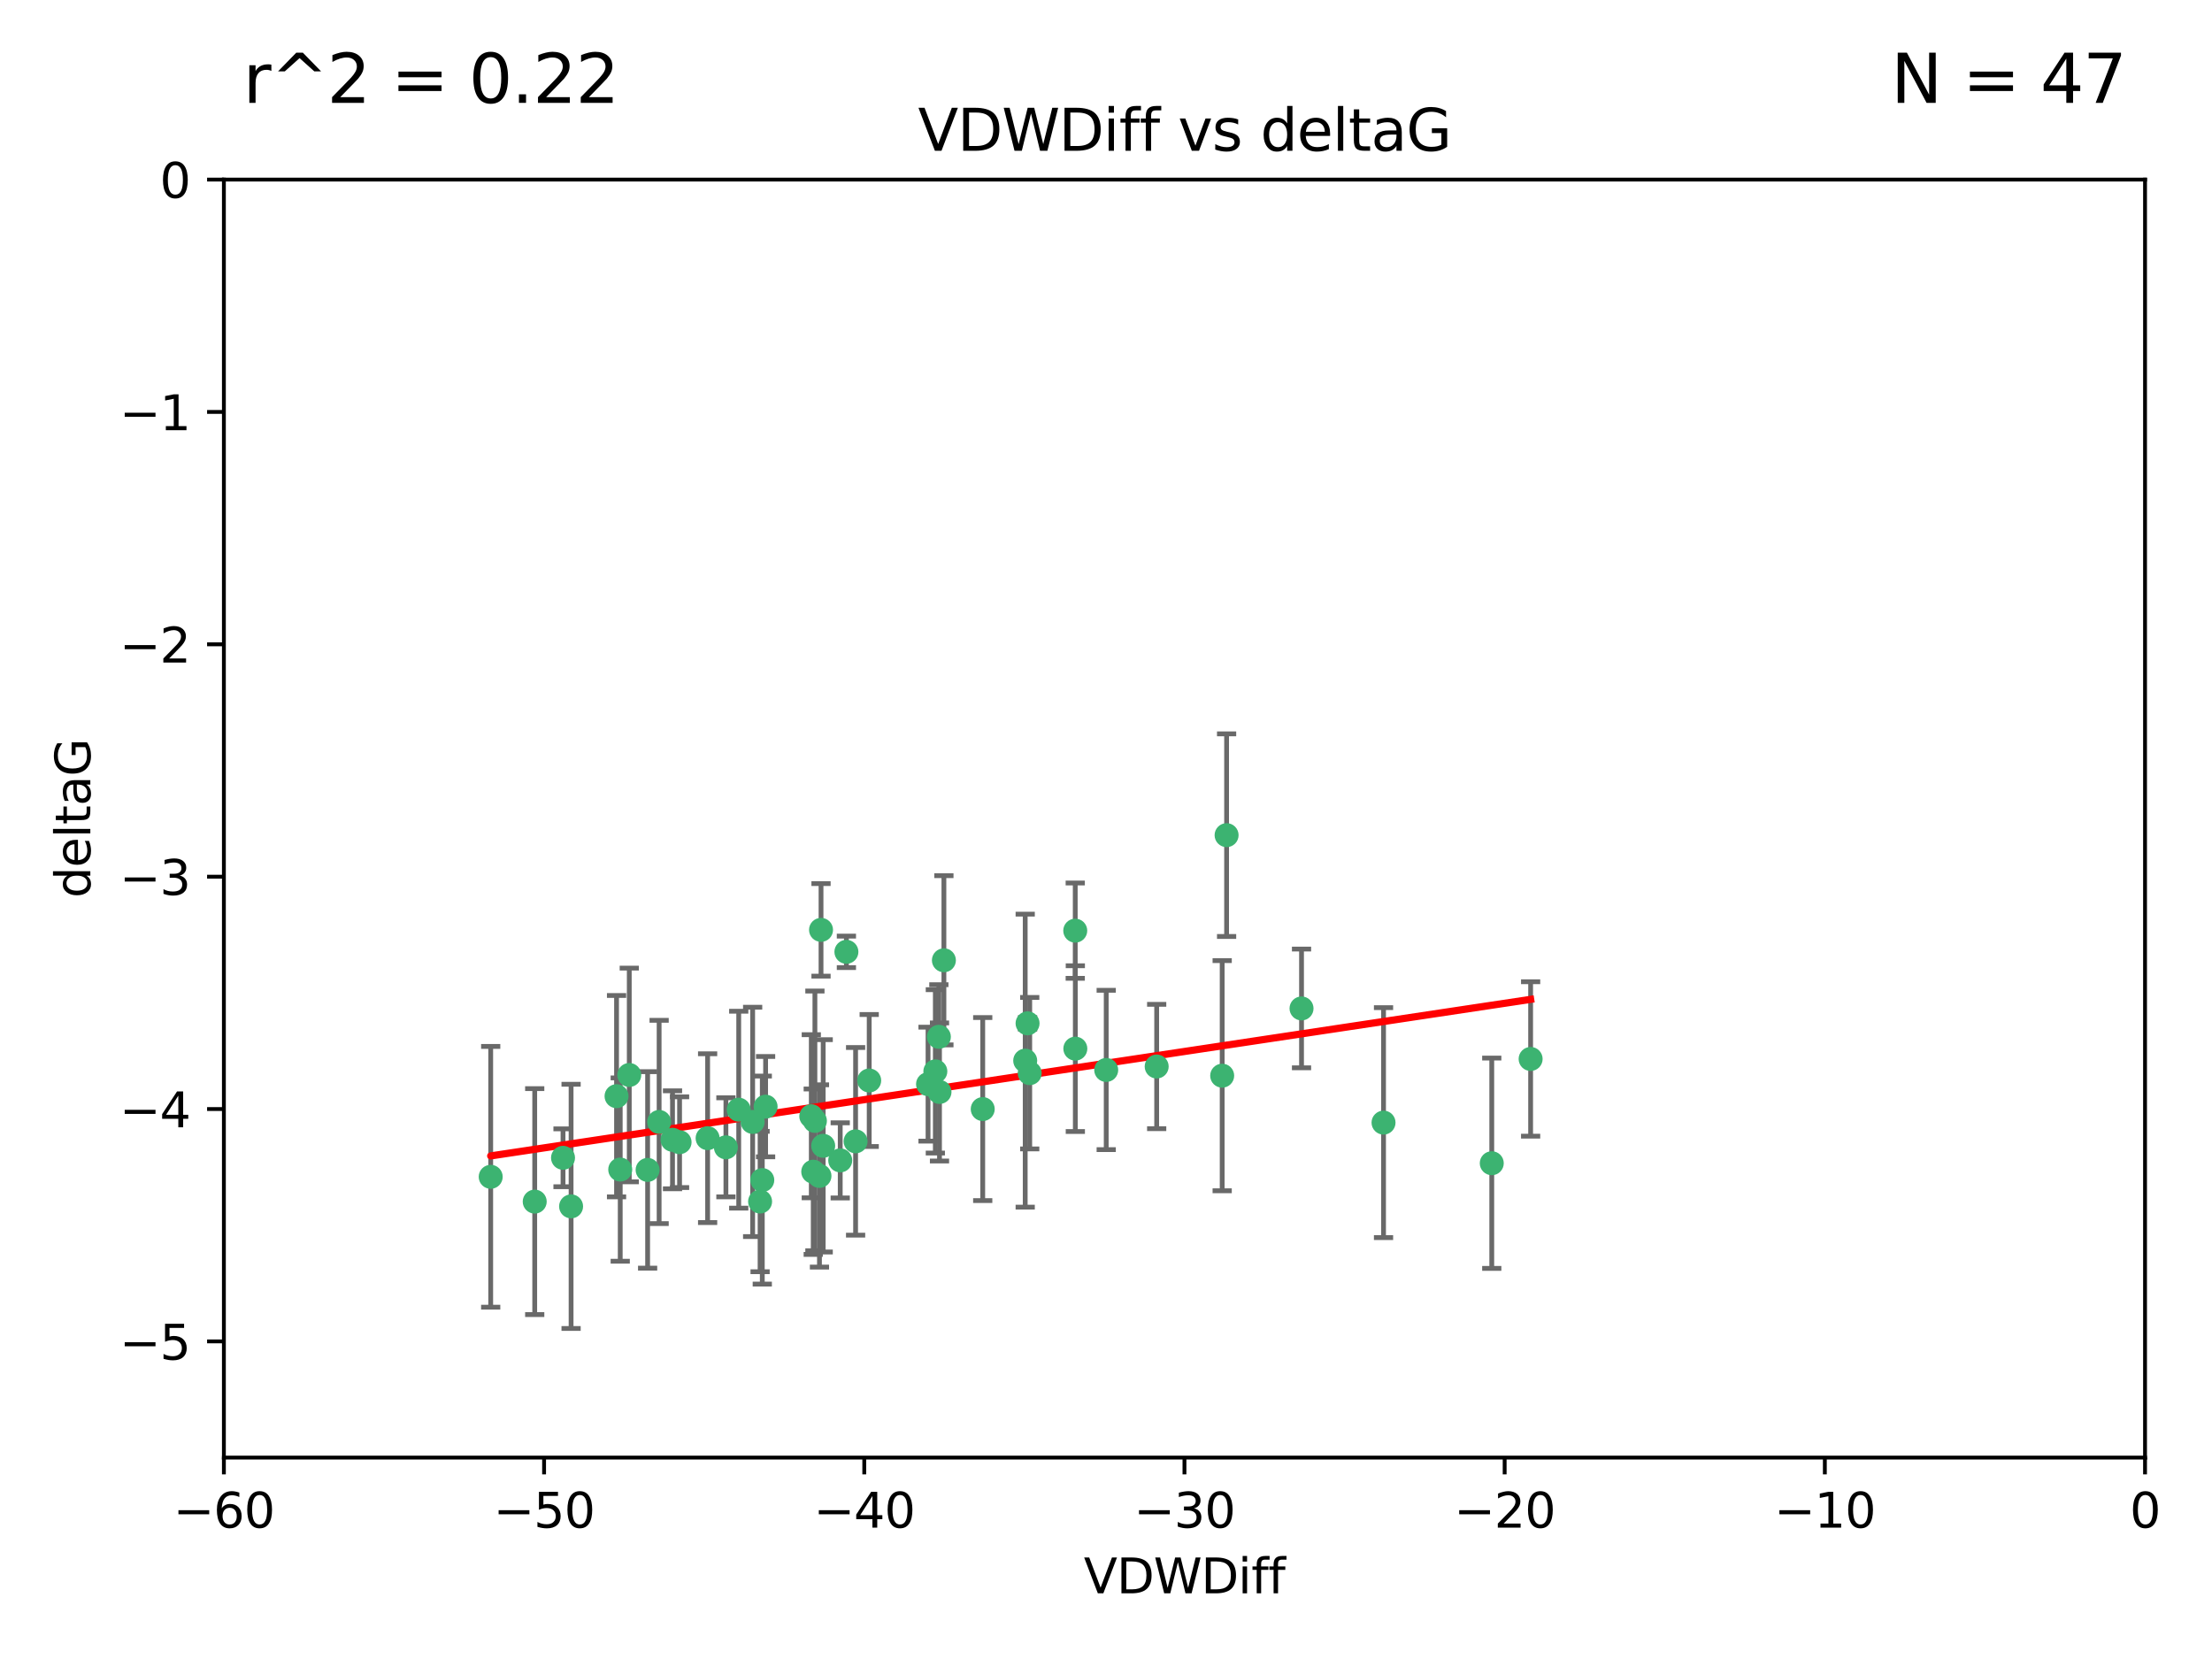 <?xml version="1.0" encoding="utf-8" standalone="no"?>
<!DOCTYPE svg PUBLIC "-//W3C//DTD SVG 1.1//EN"
  "http://www.w3.org/Graphics/SVG/1.1/DTD/svg11.dtd">
<svg xmlns:xlink="http://www.w3.org/1999/xlink" width="460.8pt" height="345.6pt" viewBox="0 0 460.8 345.6" xmlns="http://www.w3.org/2000/svg" version="1.1">
 <defs>
  <style type="text/css">*{stroke-linejoin: round; stroke-linecap: butt}</style>
 </defs>
 <g id="figure_1">
  <g id="patch_1">
   <path d="M 0 345.6 
L 460.8 345.6 
L 460.8 0 
L 0 0 
z
" style="fill: #ffffff"/>
  </g>
  <g id="axes_1">
   <g id="patch_2">
    <path d="M 46.64 303.64 
L 446.85 303.64 
L 446.85 37.411 
L 46.64 37.411 
z
" style="fill: #ffffff"/>
   </g>
   <g id="PathCollection_1">
    <defs>
     <path id="mb3891a70d2" d="M 0 1.118 
C 0.297 1.118 0.581 1 0.791 0.791 
C 1 0.581 1.118 0.297 1.118 0 
C 1.118 -0.297 1 -0.581 0.791 -0.791 
C 0.581 -1 0.297 -1.118 0 -1.118 
C -0.297 -1.118 -0.581 -1 -0.791 -0.791 
C -1 -0.581 -1.118 -0.297 -1.118 0 
C -1.118 0.297 -1 0.581 -0.791 0.791 
C -0.581 1 -0.297 1.118 0 1.118 
z
" style="stroke: #3cb371"/>
    </defs>
    <g clip-path="url(#pb196ceee21)">
     <use xlink:href="#mb3891a70d2" x="151.221" y="239.011" style="fill: #3cb371; stroke: #3cb371"/>
     <use xlink:href="#mb3891a70d2" x="111.391" y="250.316" style="fill: #3cb371; stroke: #3cb371"/>
     <use xlink:href="#mb3891a70d2" x="128.438" y="228.355" style="fill: #3cb371; stroke: #3cb371"/>
     <use xlink:href="#mb3891a70d2" x="153.89" y="231.167" style="fill: #3cb371; stroke: #3cb371"/>
     <use xlink:href="#mb3891a70d2" x="147.41" y="237.101" style="fill: #3cb371; stroke: #3cb371"/>
     <use xlink:href="#mb3891a70d2" x="102.222" y="245.151" style="fill: #3cb371; stroke: #3cb371"/>
     <use xlink:href="#mb3891a70d2" x="170.71" y="244.971" style="fill: #3cb371; stroke: #3cb371"/>
     <use xlink:href="#mb3891a70d2" x="129.205" y="243.641" style="fill: #3cb371; stroke: #3cb371"/>
     <use xlink:href="#mb3891a70d2" x="181.071" y="225.088" style="fill: #3cb371; stroke: #3cb371"/>
     <use xlink:href="#mb3891a70d2" x="169.007" y="232.534" style="fill: #3cb371; stroke: #3cb371"/>
     <use xlink:href="#mb3891a70d2" x="169.761" y="233.502" style="fill: #3cb371; stroke: #3cb371"/>
     <use xlink:href="#mb3891a70d2" x="140.098" y="237.443" style="fill: #3cb371; stroke: #3cb371"/>
     <use xlink:href="#mb3891a70d2" x="171.486" y="238.695" style="fill: #3cb371; stroke: #3cb371"/>
     <use xlink:href="#mb3891a70d2" x="118.968" y="251.31" style="fill: #3cb371; stroke: #3cb371"/>
     <use xlink:href="#mb3891a70d2" x="131.089" y="223.937" style="fill: #3cb371; stroke: #3cb371"/>
     <use xlink:href="#mb3891a70d2" x="134.911" y="243.713" style="fill: #3cb371; stroke: #3cb371"/>
     <use xlink:href="#mb3891a70d2" x="158.798" y="245.83" style="fill: #3cb371; stroke: #3cb371"/>
     <use xlink:href="#mb3891a70d2" x="156.79" y="233.712" style="fill: #3cb371; stroke: #3cb371"/>
     <use xlink:href="#mb3891a70d2" x="175.035" y="241.73" style="fill: #3cb371; stroke: #3cb371"/>
     <use xlink:href="#mb3891a70d2" x="141.568" y="237.937" style="fill: #3cb371; stroke: #3cb371"/>
     <use xlink:href="#mb3891a70d2" x="171.035" y="193.709" style="fill: #3cb371; stroke: #3cb371"/>
     <use xlink:href="#mb3891a70d2" x="169.413" y="244.088" style="fill: #3cb371; stroke: #3cb371"/>
     <use xlink:href="#mb3891a70d2" x="240.957" y="222.173" style="fill: #3cb371; stroke: #3cb371"/>
     <use xlink:href="#mb3891a70d2" x="117.288" y="241.193" style="fill: #3cb371; stroke: #3cb371"/>
     <use xlink:href="#mb3891a70d2" x="137.308" y="233.723" style="fill: #3cb371; stroke: #3cb371"/>
     <use xlink:href="#mb3891a70d2" x="158.341" y="250.302" style="fill: #3cb371; stroke: #3cb371"/>
     <use xlink:href="#mb3891a70d2" x="214.511" y="223.559" style="fill: #3cb371; stroke: #3cb371"/>
     <use xlink:href="#mb3891a70d2" x="223.993" y="193.873" style="fill: #3cb371; stroke: #3cb371"/>
     <use xlink:href="#mb3891a70d2" x="195.715" y="227.477" style="fill: #3cb371; stroke: #3cb371"/>
     <use xlink:href="#mb3891a70d2" x="178.237" y="237.76" style="fill: #3cb371; stroke: #3cb371"/>
     <use xlink:href="#mb3891a70d2" x="224.011" y="218.451" style="fill: #3cb371; stroke: #3cb371"/>
     <use xlink:href="#mb3891a70d2" x="193.329" y="225.849" style="fill: #3cb371; stroke: #3cb371"/>
     <use xlink:href="#mb3891a70d2" x="204.72" y="231.04" style="fill: #3cb371; stroke: #3cb371"/>
     <use xlink:href="#mb3891a70d2" x="271.132" y="210.077" style="fill: #3cb371; stroke: #3cb371"/>
     <use xlink:href="#mb3891a70d2" x="195.583" y="215.989" style="fill: #3cb371; stroke: #3cb371"/>
     <use xlink:href="#mb3891a70d2" x="196.632" y="200.046" style="fill: #3cb371; stroke: #3cb371"/>
     <use xlink:href="#mb3891a70d2" x="159.489" y="230.536" style="fill: #3cb371; stroke: #3cb371"/>
     <use xlink:href="#mb3891a70d2" x="230.445" y="222.895" style="fill: #3cb371; stroke: #3cb371"/>
     <use xlink:href="#mb3891a70d2" x="213.569" y="220.951" style="fill: #3cb371; stroke: #3cb371"/>
     <use xlink:href="#mb3891a70d2" x="176.321" y="198.286" style="fill: #3cb371; stroke: #3cb371"/>
     <use xlink:href="#mb3891a70d2" x="194.849" y="223.183" style="fill: #3cb371; stroke: #3cb371"/>
     <use xlink:href="#mb3891a70d2" x="214.061" y="213.179" style="fill: #3cb371; stroke: #3cb371"/>
     <use xlink:href="#mb3891a70d2" x="255.522" y="173.979" style="fill: #3cb371; stroke: #3cb371"/>
     <use xlink:href="#mb3891a70d2" x="254.602" y="224.085" style="fill: #3cb371; stroke: #3cb371"/>
     <use xlink:href="#mb3891a70d2" x="310.762" y="242.322" style="fill: #3cb371; stroke: #3cb371"/>
     <use xlink:href="#mb3891a70d2" x="288.215" y="233.861" style="fill: #3cb371; stroke: #3cb371"/>
     <use xlink:href="#mb3891a70d2" x="318.857" y="220.6" style="fill: #3cb371; stroke: #3cb371"/>
    </g>
   </g>
   <g id="matplotlib.axis_1">
    <g id="xtick_1">
     <g id="line2d_1">
      <defs>
       <path id="mc4cfc178aa" d="M 0 0 
L 0 3.5 
" style="stroke: #000000; stroke-width: 0.8"/>
      </defs>
      <g>
       <use xlink:href="#mc4cfc178aa" x="46.64" y="303.64" style="stroke: #000000; stroke-width: 0.8"/>
      </g>
     </g>
     <g id="text_1">
      <!-- −60 -->
      <g transform="translate(36.088 318.238)scale(0.1 -0.1)">
       <defs>
        <path id="DejaVuSans-2212" d="M 678 2272 
L 4684 2272 
L 4684 1741 
L 678 1741 
L 678 2272 
z
" transform="scale(0.016)"/>
        <path id="DejaVuSans-36" d="M 2113 2584 
Q 1688 2584 1439 2293 
Q 1191 2003 1191 1497 
Q 1191 994 1439 701 
Q 1688 409 2113 409 
Q 2538 409 2786 701 
Q 3034 994 3034 1497 
Q 3034 2003 2786 2293 
Q 2538 2584 2113 2584 
z
M 3366 4563 
L 3366 3988 
Q 3128 4100 2886 4159 
Q 2644 4219 2406 4219 
Q 1781 4219 1451 3797 
Q 1122 3375 1075 2522 
Q 1259 2794 1537 2939 
Q 1816 3084 2150 3084 
Q 2853 3084 3261 2657 
Q 3669 2231 3669 1497 
Q 3669 778 3244 343 
Q 2819 -91 2113 -91 
Q 1303 -91 875 529 
Q 447 1150 447 2328 
Q 447 3434 972 4092 
Q 1497 4750 2381 4750 
Q 2619 4750 2861 4703 
Q 3103 4656 3366 4563 
z
" transform="scale(0.016)"/>
        <path id="DejaVuSans-30" d="M 2034 4250 
Q 1547 4250 1301 3770 
Q 1056 3291 1056 2328 
Q 1056 1369 1301 889 
Q 1547 409 2034 409 
Q 2525 409 2770 889 
Q 3016 1369 3016 2328 
Q 3016 3291 2770 3770 
Q 2525 4250 2034 4250 
z
M 2034 4750 
Q 2819 4750 3233 4129 
Q 3647 3509 3647 2328 
Q 3647 1150 3233 529 
Q 2819 -91 2034 -91 
Q 1250 -91 836 529 
Q 422 1150 422 2328 
Q 422 3509 836 4129 
Q 1250 4750 2034 4750 
z
" transform="scale(0.016)"/>
       </defs>
       <use xlink:href="#DejaVuSans-2212"/>
       <use xlink:href="#DejaVuSans-36" x="83.789"/>
       <use xlink:href="#DejaVuSans-30" x="147.412"/>
      </g>
     </g>
    </g>
    <g id="xtick_2">
     <g id="line2d_2">
      <g>
       <use xlink:href="#mc4cfc178aa" x="113.342" y="303.64" style="stroke: #000000; stroke-width: 0.8"/>
      </g>
     </g>
     <g id="text_2">
      <!-- −50 -->
      <g transform="translate(102.789 318.238)scale(0.1 -0.1)">
       <defs>
        <path id="DejaVuSans-35" d="M 691 4666 
L 3169 4666 
L 3169 4134 
L 1269 4134 
L 1269 2991 
Q 1406 3038 1543 3061 
Q 1681 3084 1819 3084 
Q 2600 3084 3056 2656 
Q 3513 2228 3513 1497 
Q 3513 744 3044 326 
Q 2575 -91 1722 -91 
Q 1428 -91 1123 -41 
Q 819 9 494 109 
L 494 744 
Q 775 591 1075 516 
Q 1375 441 1709 441 
Q 2250 441 2565 725 
Q 2881 1009 2881 1497 
Q 2881 1984 2565 2268 
Q 2250 2553 1709 2553 
Q 1456 2553 1204 2497 
Q 953 2441 691 2322 
L 691 4666 
z
" transform="scale(0.016)"/>
       </defs>
       <use xlink:href="#DejaVuSans-2212"/>
       <use xlink:href="#DejaVuSans-35" x="83.789"/>
       <use xlink:href="#DejaVuSans-30" x="147.412"/>
      </g>
     </g>
    </g>
    <g id="xtick_3">
     <g id="line2d_3">
      <g>
       <use xlink:href="#mc4cfc178aa" x="180.043" y="303.64" style="stroke: #000000; stroke-width: 0.8"/>
      </g>
     </g>
     <g id="text_3">
      <!-- −40 -->
      <g transform="translate(169.491 318.238)scale(0.1 -0.1)">
       <defs>
        <path id="DejaVuSans-34" d="M 2419 4116 
L 825 1625 
L 2419 1625 
L 2419 4116 
z
M 2253 4666 
L 3047 4666 
L 3047 1625 
L 3713 1625 
L 3713 1100 
L 3047 1100 
L 3047 0 
L 2419 0 
L 2419 1100 
L 313 1100 
L 313 1709 
L 2253 4666 
z
" transform="scale(0.016)"/>
       </defs>
       <use xlink:href="#DejaVuSans-2212"/>
       <use xlink:href="#DejaVuSans-34" x="83.789"/>
       <use xlink:href="#DejaVuSans-30" x="147.412"/>
      </g>
     </g>
    </g>
    <g id="xtick_4">
     <g id="line2d_4">
      <g>
       <use xlink:href="#mc4cfc178aa" x="246.745" y="303.64" style="stroke: #000000; stroke-width: 0.8"/>
      </g>
     </g>
     <g id="text_4">
      <!-- −30 -->
      <g transform="translate(236.193 318.238)scale(0.1 -0.1)">
       <defs>
        <path id="DejaVuSans-33" d="M 2597 2516 
Q 3050 2419 3304 2112 
Q 3559 1806 3559 1356 
Q 3559 666 3084 287 
Q 2609 -91 1734 -91 
Q 1441 -91 1130 -33 
Q 819 25 488 141 
L 488 750 
Q 750 597 1062 519 
Q 1375 441 1716 441 
Q 2309 441 2620 675 
Q 2931 909 2931 1356 
Q 2931 1769 2642 2001 
Q 2353 2234 1838 2234 
L 1294 2234 
L 1294 2753 
L 1863 2753 
Q 2328 2753 2575 2939 
Q 2822 3125 2822 3475 
Q 2822 3834 2567 4026 
Q 2313 4219 1838 4219 
Q 1578 4219 1281 4162 
Q 984 4106 628 3988 
L 628 4550 
Q 988 4650 1302 4700 
Q 1616 4750 1894 4750 
Q 2613 4750 3031 4423 
Q 3450 4097 3450 3541 
Q 3450 3153 3228 2886 
Q 3006 2619 2597 2516 
z
" transform="scale(0.016)"/>
       </defs>
       <use xlink:href="#DejaVuSans-2212"/>
       <use xlink:href="#DejaVuSans-33" x="83.789"/>
       <use xlink:href="#DejaVuSans-30" x="147.412"/>
      </g>
     </g>
    </g>
    <g id="xtick_5">
     <g id="line2d_5">
      <g>
       <use xlink:href="#mc4cfc178aa" x="313.447" y="303.64" style="stroke: #000000; stroke-width: 0.8"/>
      </g>
     </g>
     <g id="text_5">
      <!-- −20 -->
      <g transform="translate(302.894 318.238)scale(0.1 -0.1)">
       <defs>
        <path id="DejaVuSans-32" d="M 1228 531 
L 3431 531 
L 3431 0 
L 469 0 
L 469 531 
Q 828 903 1448 1529 
Q 2069 2156 2228 2338 
Q 2531 2678 2651 2914 
Q 2772 3150 2772 3378 
Q 2772 3750 2511 3984 
Q 2250 4219 1831 4219 
Q 1534 4219 1204 4116 
Q 875 4013 500 3803 
L 500 4441 
Q 881 4594 1212 4672 
Q 1544 4750 1819 4750 
Q 2544 4750 2975 4387 
Q 3406 4025 3406 3419 
Q 3406 3131 3298 2873 
Q 3191 2616 2906 2266 
Q 2828 2175 2409 1742 
Q 1991 1309 1228 531 
z
" transform="scale(0.016)"/>
       </defs>
       <use xlink:href="#DejaVuSans-2212"/>
       <use xlink:href="#DejaVuSans-32" x="83.789"/>
       <use xlink:href="#DejaVuSans-30" x="147.412"/>
      </g>
     </g>
    </g>
    <g id="xtick_6">
     <g id="line2d_6">
      <g>
       <use xlink:href="#mc4cfc178aa" x="380.148" y="303.64" style="stroke: #000000; stroke-width: 0.8"/>
      </g>
     </g>
     <g id="text_6">
      <!-- −10 -->
      <g transform="translate(369.596 318.238)scale(0.1 -0.1)">
       <defs>
        <path id="DejaVuSans-31" d="M 794 531 
L 1825 531 
L 1825 4091 
L 703 3866 
L 703 4441 
L 1819 4666 
L 2450 4666 
L 2450 531 
L 3481 531 
L 3481 0 
L 794 0 
L 794 531 
z
" transform="scale(0.016)"/>
       </defs>
       <use xlink:href="#DejaVuSans-2212"/>
       <use xlink:href="#DejaVuSans-31" x="83.789"/>
       <use xlink:href="#DejaVuSans-30" x="147.412"/>
      </g>
     </g>
    </g>
    <g id="xtick_7">
     <g id="line2d_7">
      <g>
       <use xlink:href="#mc4cfc178aa" x="446.85" y="303.64" style="stroke: #000000; stroke-width: 0.8"/>
      </g>
     </g>
     <g id="text_7">
      <!-- 0 -->
      <g transform="translate(443.669 318.238)scale(0.1 -0.1)">
       <use xlink:href="#DejaVuSans-30"/>
      </g>
     </g>
    </g>
    <g id="text_8">
     <!-- VDWDiff -->
     <g transform="translate(225.772 331.917)scale(0.1 -0.1)">
      <defs>
       <path id="DejaVuSans-56" d="M 1831 0 
L 50 4666 
L 709 4666 
L 2188 738 
L 3669 4666 
L 4325 4666 
L 2547 0 
L 1831 0 
z
" transform="scale(0.016)"/>
       <path id="DejaVuSans-44" d="M 1259 4147 
L 1259 519 
L 2022 519 
Q 2988 519 3436 956 
Q 3884 1394 3884 2338 
Q 3884 3275 3436 3711 
Q 2988 4147 2022 4147 
L 1259 4147 
z
M 628 4666 
L 1925 4666 
Q 3281 4666 3915 4102 
Q 4550 3538 4550 2338 
Q 4550 1131 3912 565 
Q 3275 0 1925 0 
L 628 0 
L 628 4666 
z
" transform="scale(0.016)"/>
       <path id="DejaVuSans-57" d="M 213 4666 
L 850 4666 
L 1831 722 
L 2809 4666 
L 3519 4666 
L 4500 722 
L 5478 4666 
L 6119 4666 
L 4947 0 
L 4153 0 
L 3169 4050 
L 2175 0 
L 1381 0 
L 213 4666 
z
" transform="scale(0.016)"/>
       <path id="DejaVuSans-69" d="M 603 3500 
L 1178 3500 
L 1178 0 
L 603 0 
L 603 3500 
z
M 603 4863 
L 1178 4863 
L 1178 4134 
L 603 4134 
L 603 4863 
z
" transform="scale(0.016)"/>
       <path id="DejaVuSans-66" d="M 2375 4863 
L 2375 4384 
L 1825 4384 
Q 1516 4384 1395 4259 
Q 1275 4134 1275 3809 
L 1275 3500 
L 2222 3500 
L 2222 3053 
L 1275 3053 
L 1275 0 
L 697 0 
L 697 3053 
L 147 3053 
L 147 3500 
L 697 3500 
L 697 3744 
Q 697 4328 969 4595 
Q 1241 4863 1831 4863 
L 2375 4863 
z
" transform="scale(0.016)"/>
      </defs>
      <use xlink:href="#DejaVuSans-56"/>
      <use xlink:href="#DejaVuSans-44" x="68.408"/>
      <use xlink:href="#DejaVuSans-57" x="145.41"/>
      <use xlink:href="#DejaVuSans-44" x="244.287"/>
      <use xlink:href="#DejaVuSans-69" x="321.289"/>
      <use xlink:href="#DejaVuSans-66" x="349.072"/>
      <use xlink:href="#DejaVuSans-66" x="384.277"/>
     </g>
    </g>
   </g>
   <g id="matplotlib.axis_2">
    <g id="ytick_1">
     <g id="line2d_8">
      <defs>
       <path id="m8b48b8e435" d="M 0 0 
L -3.5 0 
" style="stroke: #000000; stroke-width: 0.8"/>
      </defs>
      <g>
       <use xlink:href="#m8b48b8e435" x="46.64" y="279.437" style="stroke: #000000; stroke-width: 0.8"/>
      </g>
     </g>
     <g id="text_9">
      <!-- −5 -->
      <g transform="translate(24.898 283.237)scale(0.1 -0.1)">
       <use xlink:href="#DejaVuSans-2212"/>
       <use xlink:href="#DejaVuSans-35" x="83.789"/>
      </g>
     </g>
    </g>
    <g id="ytick_2">
     <g id="line2d_9">
      <g>
       <use xlink:href="#m8b48b8e435" x="46.64" y="231.032" style="stroke: #000000; stroke-width: 0.8"/>
      </g>
     </g>
     <g id="text_10">
      <!-- −4 -->
      <g transform="translate(24.898 234.831)scale(0.1 -0.1)">
       <use xlink:href="#DejaVuSans-2212"/>
       <use xlink:href="#DejaVuSans-34" x="83.789"/>
      </g>
     </g>
    </g>
    <g id="ytick_3">
     <g id="line2d_10">
      <g>
       <use xlink:href="#m8b48b8e435" x="46.64" y="182.627" style="stroke: #000000; stroke-width: 0.8"/>
      </g>
     </g>
     <g id="text_11">
      <!-- −3 -->
      <g transform="translate(24.898 186.426)scale(0.1 -0.1)">
       <use xlink:href="#DejaVuSans-2212"/>
       <use xlink:href="#DejaVuSans-33" x="83.789"/>
      </g>
     </g>
    </g>
    <g id="ytick_4">
     <g id="line2d_11">
      <g>
       <use xlink:href="#m8b48b8e435" x="46.64" y="134.222" style="stroke: #000000; stroke-width: 0.8"/>
      </g>
     </g>
     <g id="text_12">
      <!-- −2 -->
      <g transform="translate(24.898 138.021)scale(0.1 -0.1)">
       <use xlink:href="#DejaVuSans-2212"/>
       <use xlink:href="#DejaVuSans-32" x="83.789"/>
      </g>
     </g>
    </g>
    <g id="ytick_5">
     <g id="line2d_12">
      <g>
       <use xlink:href="#m8b48b8e435" x="46.64" y="85.816" style="stroke: #000000; stroke-width: 0.8"/>
      </g>
     </g>
     <g id="text_13">
      <!-- −1 -->
      <g transform="translate(24.898 89.616)scale(0.1 -0.1)">
       <use xlink:href="#DejaVuSans-2212"/>
       <use xlink:href="#DejaVuSans-31" x="83.789"/>
      </g>
     </g>
    </g>
    <g id="ytick_6">
     <g id="line2d_13">
      <g>
       <use xlink:href="#m8b48b8e435" x="46.64" y="37.411" style="stroke: #000000; stroke-width: 0.8"/>
      </g>
     </g>
     <g id="text_14">
      <!-- 0 -->
      <g transform="translate(33.278 41.21)scale(0.1 -0.1)">
       <use xlink:href="#DejaVuSans-30"/>
      </g>
     </g>
    </g>
    <g id="text_15">
     <!-- deltaG -->
     <g transform="translate(18.818 187.064)rotate(-90)scale(0.1 -0.1)">
      <defs>
       <path id="DejaVuSans-64" d="M 2906 2969 
L 2906 4863 
L 3481 4863 
L 3481 0 
L 2906 0 
L 2906 525 
Q 2725 213 2448 61 
Q 2172 -91 1784 -91 
Q 1150 -91 751 415 
Q 353 922 353 1747 
Q 353 2572 751 3078 
Q 1150 3584 1784 3584 
Q 2172 3584 2448 3432 
Q 2725 3281 2906 2969 
z
M 947 1747 
Q 947 1113 1208 752 
Q 1469 391 1925 391 
Q 2381 391 2643 752 
Q 2906 1113 2906 1747 
Q 2906 2381 2643 2742 
Q 2381 3103 1925 3103 
Q 1469 3103 1208 2742 
Q 947 2381 947 1747 
z
" transform="scale(0.016)"/>
       <path id="DejaVuSans-65" d="M 3597 1894 
L 3597 1613 
L 953 1613 
Q 991 1019 1311 708 
Q 1631 397 2203 397 
Q 2534 397 2845 478 
Q 3156 559 3463 722 
L 3463 178 
Q 3153 47 2828 -22 
Q 2503 -91 2169 -91 
Q 1331 -91 842 396 
Q 353 884 353 1716 
Q 353 2575 817 3079 
Q 1281 3584 2069 3584 
Q 2775 3584 3186 3129 
Q 3597 2675 3597 1894 
z
M 3022 2063 
Q 3016 2534 2758 2815 
Q 2500 3097 2075 3097 
Q 1594 3097 1305 2825 
Q 1016 2553 972 2059 
L 3022 2063 
z
" transform="scale(0.016)"/>
       <path id="DejaVuSans-6c" d="M 603 4863 
L 1178 4863 
L 1178 0 
L 603 0 
L 603 4863 
z
" transform="scale(0.016)"/>
       <path id="DejaVuSans-74" d="M 1172 4494 
L 1172 3500 
L 2356 3500 
L 2356 3053 
L 1172 3053 
L 1172 1153 
Q 1172 725 1289 603 
Q 1406 481 1766 481 
L 2356 481 
L 2356 0 
L 1766 0 
Q 1100 0 847 248 
Q 594 497 594 1153 
L 594 3053 
L 172 3053 
L 172 3500 
L 594 3500 
L 594 4494 
L 1172 4494 
z
" transform="scale(0.016)"/>
       <path id="DejaVuSans-61" d="M 2194 1759 
Q 1497 1759 1228 1600 
Q 959 1441 959 1056 
Q 959 750 1161 570 
Q 1363 391 1709 391 
Q 2188 391 2477 730 
Q 2766 1069 2766 1631 
L 2766 1759 
L 2194 1759 
z
M 3341 1997 
L 3341 0 
L 2766 0 
L 2766 531 
Q 2569 213 2275 61 
Q 1981 -91 1556 -91 
Q 1019 -91 701 211 
Q 384 513 384 1019 
Q 384 1609 779 1909 
Q 1175 2209 1959 2209 
L 2766 2209 
L 2766 2266 
Q 2766 2663 2505 2880 
Q 2244 3097 1772 3097 
Q 1472 3097 1187 3025 
Q 903 2953 641 2809 
L 641 3341 
Q 956 3463 1253 3523 
Q 1550 3584 1831 3584 
Q 2591 3584 2966 3190 
Q 3341 2797 3341 1997 
z
" transform="scale(0.016)"/>
       <path id="DejaVuSans-47" d="M 3809 666 
L 3809 1919 
L 2778 1919 
L 2778 2438 
L 4434 2438 
L 4434 434 
Q 4069 175 3628 42 
Q 3188 -91 2688 -91 
Q 1594 -91 976 548 
Q 359 1188 359 2328 
Q 359 3472 976 4111 
Q 1594 4750 2688 4750 
Q 3144 4750 3555 4637 
Q 3966 4525 4313 4306 
L 4313 3634 
Q 3963 3931 3569 4081 
Q 3175 4231 2741 4231 
Q 1884 4231 1454 3753 
Q 1025 3275 1025 2328 
Q 1025 1384 1454 906 
Q 1884 428 2741 428 
Q 3075 428 3337 486 
Q 3600 544 3809 666 
z
" transform="scale(0.016)"/>
      </defs>
      <use xlink:href="#DejaVuSans-64"/>
      <use xlink:href="#DejaVuSans-65" x="63.477"/>
      <use xlink:href="#DejaVuSans-6c" x="125"/>
      <use xlink:href="#DejaVuSans-74" x="152.783"/>
      <use xlink:href="#DejaVuSans-61" x="191.992"/>
      <use xlink:href="#DejaVuSans-47" x="253.271"/>
     </g>
    </g>
   </g>
   <g id="LineCollection_1">
    <path d="M 151.221 249.332 
L 151.221 228.691 
" clip-path="url(#pb196ceee21)" style="fill: none; stroke: #696969"/>
    <path d="M 111.391 273.851 
L 111.391 226.78 
" clip-path="url(#pb196ceee21)" style="fill: none; stroke: #696969"/>
    <path d="M 128.438 249.329 
L 128.438 207.382 
" clip-path="url(#pb196ceee21)" style="fill: none; stroke: #696969"/>
    <path d="M 153.89 251.678 
L 153.89 210.656 
" clip-path="url(#pb196ceee21)" style="fill: none; stroke: #696969"/>
    <path d="M 147.41 254.682 
L 147.41 219.519 
" clip-path="url(#pb196ceee21)" style="fill: none; stroke: #696969"/>
    <path d="M 102.222 272.312 
L 102.222 217.99 
" clip-path="url(#pb196ceee21)" style="fill: none; stroke: #696969"/>
    <path d="M 170.71 263.96 
L 170.71 225.982 
" clip-path="url(#pb196ceee21)" style="fill: none; stroke: #696969"/>
    <path d="M 129.205 262.737 
L 129.205 224.544 
" clip-path="url(#pb196ceee21)" style="fill: none; stroke: #696969"/>
    <path d="M 181.071 238.836 
L 181.071 211.34 
" clip-path="url(#pb196ceee21)" style="fill: none; stroke: #696969"/>
    <path d="M 169.007 249.526 
L 169.007 215.542 
" clip-path="url(#pb196ceee21)" style="fill: none; stroke: #696969"/>
    <path d="M 169.761 260.554 
L 169.761 206.45 
" clip-path="url(#pb196ceee21)" style="fill: none; stroke: #696969"/>
    <path d="M 140.098 247.65 
L 140.098 227.236 
" clip-path="url(#pb196ceee21)" style="fill: none; stroke: #696969"/>
    <path d="M 171.486 260.812 
L 171.486 216.578 
" clip-path="url(#pb196ceee21)" style="fill: none; stroke: #696969"/>
    <path d="M 118.968 276.746 
L 118.968 225.873 
" clip-path="url(#pb196ceee21)" style="fill: none; stroke: #696969"/>
    <path d="M 131.089 246.2 
L 131.089 201.674 
" clip-path="url(#pb196ceee21)" style="fill: none; stroke: #696969"/>
    <path d="M 134.911 264.178 
L 134.911 223.248 
" clip-path="url(#pb196ceee21)" style="fill: none; stroke: #696969"/>
    <path d="M 158.798 267.497 
L 158.798 224.162 
" clip-path="url(#pb196ceee21)" style="fill: none; stroke: #696969"/>
    <path d="M 156.79 257.598 
L 156.79 209.826 
" clip-path="url(#pb196ceee21)" style="fill: none; stroke: #696969"/>
    <path d="M 175.035 249.557 
L 175.035 233.903 
" clip-path="url(#pb196ceee21)" style="fill: none; stroke: #696969"/>
    <path d="M 141.568 247.386 
L 141.568 228.488 
" clip-path="url(#pb196ceee21)" style="fill: none; stroke: #696969"/>
    <path d="M 171.035 203.348 
L 171.035 184.071 
" clip-path="url(#pb196ceee21)" style="fill: none; stroke: #696969"/>
    <path d="M 169.413 261.318 
L 169.413 226.858 
" clip-path="url(#pb196ceee21)" style="fill: none; stroke: #696969"/>
    <path d="M 240.957 235.121 
L 240.957 209.225 
" clip-path="url(#pb196ceee21)" style="fill: none; stroke: #696969"/>
    <path d="M 117.288 247.22 
L 117.288 235.166 
" clip-path="url(#pb196ceee21)" style="fill: none; stroke: #696969"/>
    <path d="M 137.308 254.896 
L 137.308 212.549 
" clip-path="url(#pb196ceee21)" style="fill: none; stroke: #696969"/>
    <path d="M 158.341 264.925 
L 158.341 235.679 
" clip-path="url(#pb196ceee21)" style="fill: none; stroke: #696969"/>
    <path d="M 214.511 239.336 
L 214.511 207.781 
" clip-path="url(#pb196ceee21)" style="fill: none; stroke: #696969"/>
    <path d="M 223.993 203.802 
L 223.993 183.944 
" clip-path="url(#pb196ceee21)" style="fill: none; stroke: #696969"/>
    <path d="M 195.715 241.86 
L 195.715 213.095 
" clip-path="url(#pb196ceee21)" style="fill: none; stroke: #696969"/>
    <path d="M 178.237 257.301 
L 178.237 218.218 
" clip-path="url(#pb196ceee21)" style="fill: none; stroke: #696969"/>
    <path d="M 224.011 235.713 
L 224.011 201.188 
" clip-path="url(#pb196ceee21)" style="fill: none; stroke: #696969"/>
    <path d="M 193.329 237.72 
L 193.329 213.978 
" clip-path="url(#pb196ceee21)" style="fill: none; stroke: #696969"/>
    <path d="M 204.72 250.104 
L 204.72 211.975 
" clip-path="url(#pb196ceee21)" style="fill: none; stroke: #696969"/>
    <path d="M 271.132 222.445 
L 271.132 197.71 
" clip-path="url(#pb196ceee21)" style="fill: none; stroke: #696969"/>
    <path d="M 195.583 226.845 
L 195.583 205.133 
" clip-path="url(#pb196ceee21)" style="fill: none; stroke: #696969"/>
    <path d="M 196.632 217.668 
L 196.632 182.424 
" clip-path="url(#pb196ceee21)" style="fill: none; stroke: #696969"/>
    <path d="M 159.489 240.987 
L 159.489 220.084 
" clip-path="url(#pb196ceee21)" style="fill: none; stroke: #696969"/>
    <path d="M 230.445 239.489 
L 230.445 206.3 
" clip-path="url(#pb196ceee21)" style="fill: none; stroke: #696969"/>
    <path d="M 213.569 251.471 
L 213.569 190.431 
" clip-path="url(#pb196ceee21)" style="fill: none; stroke: #696969"/>
    <path d="M 176.321 201.563 
L 176.321 195.009 
" clip-path="url(#pb196ceee21)" style="fill: none; stroke: #696969"/>
    <path d="M 194.849 240.197 
L 194.849 206.168 
" clip-path="url(#pb196ceee21)" style="fill: none; stroke: #696969"/>
    <path d="M 214.061 214.388 
L 214.061 211.971 
" clip-path="url(#pb196ceee21)" style="fill: none; stroke: #696969"/>
    <path d="M 255.522 195.085 
L 255.522 152.873 
" clip-path="url(#pb196ceee21)" style="fill: none; stroke: #696969"/>
    <path d="M 254.602 248.056 
L 254.602 200.114 
" clip-path="url(#pb196ceee21)" style="fill: none; stroke: #696969"/>
    <path d="M 310.762 264.227 
L 310.762 220.417 
" clip-path="url(#pb196ceee21)" style="fill: none; stroke: #696969"/>
    <path d="M 288.215 257.815 
L 288.215 209.906 
" clip-path="url(#pb196ceee21)" style="fill: none; stroke: #696969"/>
    <path d="M 318.857 236.686 
L 318.857 204.513 
" clip-path="url(#pb196ceee21)" style="fill: none; stroke: #696969"/>
   </g>
   <g id="line2d_14">
    <defs>
     <path id="md01415a8a3" d="M 2 0 
L -2 -0 
" style="stroke: #696969"/>
    </defs>
    <g clip-path="url(#pb196ceee21)">
     <use xlink:href="#md01415a8a3" x="151.221" y="249.332" style="fill: #696969; stroke: #696969"/>
     <use xlink:href="#md01415a8a3" x="111.391" y="273.851" style="fill: #696969; stroke: #696969"/>
     <use xlink:href="#md01415a8a3" x="128.438" y="249.329" style="fill: #696969; stroke: #696969"/>
     <use xlink:href="#md01415a8a3" x="153.89" y="251.678" style="fill: #696969; stroke: #696969"/>
     <use xlink:href="#md01415a8a3" x="147.41" y="254.682" style="fill: #696969; stroke: #696969"/>
     <use xlink:href="#md01415a8a3" x="102.222" y="272.312" style="fill: #696969; stroke: #696969"/>
     <use xlink:href="#md01415a8a3" x="170.71" y="263.96" style="fill: #696969; stroke: #696969"/>
     <use xlink:href="#md01415a8a3" x="129.205" y="262.737" style="fill: #696969; stroke: #696969"/>
     <use xlink:href="#md01415a8a3" x="181.071" y="238.836" style="fill: #696969; stroke: #696969"/>
     <use xlink:href="#md01415a8a3" x="169.007" y="249.526" style="fill: #696969; stroke: #696969"/>
     <use xlink:href="#md01415a8a3" x="169.761" y="260.554" style="fill: #696969; stroke: #696969"/>
     <use xlink:href="#md01415a8a3" x="140.098" y="247.65" style="fill: #696969; stroke: #696969"/>
     <use xlink:href="#md01415a8a3" x="171.486" y="260.812" style="fill: #696969; stroke: #696969"/>
     <use xlink:href="#md01415a8a3" x="118.968" y="276.746" style="fill: #696969; stroke: #696969"/>
     <use xlink:href="#md01415a8a3" x="131.089" y="246.2" style="fill: #696969; stroke: #696969"/>
     <use xlink:href="#md01415a8a3" x="134.911" y="264.178" style="fill: #696969; stroke: #696969"/>
     <use xlink:href="#md01415a8a3" x="158.798" y="267.497" style="fill: #696969; stroke: #696969"/>
     <use xlink:href="#md01415a8a3" x="156.79" y="257.598" style="fill: #696969; stroke: #696969"/>
     <use xlink:href="#md01415a8a3" x="175.035" y="249.557" style="fill: #696969; stroke: #696969"/>
     <use xlink:href="#md01415a8a3" x="141.568" y="247.386" style="fill: #696969; stroke: #696969"/>
     <use xlink:href="#md01415a8a3" x="171.035" y="203.348" style="fill: #696969; stroke: #696969"/>
     <use xlink:href="#md01415a8a3" x="169.413" y="261.318" style="fill: #696969; stroke: #696969"/>
     <use xlink:href="#md01415a8a3" x="240.957" y="235.121" style="fill: #696969; stroke: #696969"/>
     <use xlink:href="#md01415a8a3" x="117.288" y="247.22" style="fill: #696969; stroke: #696969"/>
     <use xlink:href="#md01415a8a3" x="137.308" y="254.896" style="fill: #696969; stroke: #696969"/>
     <use xlink:href="#md01415a8a3" x="158.341" y="264.925" style="fill: #696969; stroke: #696969"/>
     <use xlink:href="#md01415a8a3" x="214.511" y="239.336" style="fill: #696969; stroke: #696969"/>
     <use xlink:href="#md01415a8a3" x="223.993" y="203.802" style="fill: #696969; stroke: #696969"/>
     <use xlink:href="#md01415a8a3" x="195.715" y="241.86" style="fill: #696969; stroke: #696969"/>
     <use xlink:href="#md01415a8a3" x="178.237" y="257.301" style="fill: #696969; stroke: #696969"/>
     <use xlink:href="#md01415a8a3" x="224.011" y="235.713" style="fill: #696969; stroke: #696969"/>
     <use xlink:href="#md01415a8a3" x="193.329" y="237.72" style="fill: #696969; stroke: #696969"/>
     <use xlink:href="#md01415a8a3" x="204.72" y="250.104" style="fill: #696969; stroke: #696969"/>
     <use xlink:href="#md01415a8a3" x="271.132" y="222.445" style="fill: #696969; stroke: #696969"/>
     <use xlink:href="#md01415a8a3" x="195.583" y="226.845" style="fill: #696969; stroke: #696969"/>
     <use xlink:href="#md01415a8a3" x="196.632" y="217.668" style="fill: #696969; stroke: #696969"/>
     <use xlink:href="#md01415a8a3" x="159.489" y="240.987" style="fill: #696969; stroke: #696969"/>
     <use xlink:href="#md01415a8a3" x="230.445" y="239.489" style="fill: #696969; stroke: #696969"/>
     <use xlink:href="#md01415a8a3" x="213.569" y="251.471" style="fill: #696969; stroke: #696969"/>
     <use xlink:href="#md01415a8a3" x="176.321" y="201.563" style="fill: #696969; stroke: #696969"/>
     <use xlink:href="#md01415a8a3" x="194.849" y="240.197" style="fill: #696969; stroke: #696969"/>
     <use xlink:href="#md01415a8a3" x="214.061" y="214.388" style="fill: #696969; stroke: #696969"/>
     <use xlink:href="#md01415a8a3" x="255.522" y="195.085" style="fill: #696969; stroke: #696969"/>
     <use xlink:href="#md01415a8a3" x="254.602" y="248.056" style="fill: #696969; stroke: #696969"/>
     <use xlink:href="#md01415a8a3" x="310.762" y="264.227" style="fill: #696969; stroke: #696969"/>
     <use xlink:href="#md01415a8a3" x="288.215" y="257.815" style="fill: #696969; stroke: #696969"/>
     <use xlink:href="#md01415a8a3" x="318.857" y="236.686" style="fill: #696969; stroke: #696969"/>
    </g>
   </g>
   <g id="line2d_15">
    <g clip-path="url(#pb196ceee21)">
     <use xlink:href="#md01415a8a3" x="151.221" y="228.691" style="fill: #696969; stroke: #696969"/>
     <use xlink:href="#md01415a8a3" x="111.391" y="226.78" style="fill: #696969; stroke: #696969"/>
     <use xlink:href="#md01415a8a3" x="128.438" y="207.382" style="fill: #696969; stroke: #696969"/>
     <use xlink:href="#md01415a8a3" x="153.89" y="210.656" style="fill: #696969; stroke: #696969"/>
     <use xlink:href="#md01415a8a3" x="147.41" y="219.519" style="fill: #696969; stroke: #696969"/>
     <use xlink:href="#md01415a8a3" x="102.222" y="217.99" style="fill: #696969; stroke: #696969"/>
     <use xlink:href="#md01415a8a3" x="170.71" y="225.982" style="fill: #696969; stroke: #696969"/>
     <use xlink:href="#md01415a8a3" x="129.205" y="224.544" style="fill: #696969; stroke: #696969"/>
     <use xlink:href="#md01415a8a3" x="181.071" y="211.34" style="fill: #696969; stroke: #696969"/>
     <use xlink:href="#md01415a8a3" x="169.007" y="215.542" style="fill: #696969; stroke: #696969"/>
     <use xlink:href="#md01415a8a3" x="169.761" y="206.45" style="fill: #696969; stroke: #696969"/>
     <use xlink:href="#md01415a8a3" x="140.098" y="227.236" style="fill: #696969; stroke: #696969"/>
     <use xlink:href="#md01415a8a3" x="171.486" y="216.578" style="fill: #696969; stroke: #696969"/>
     <use xlink:href="#md01415a8a3" x="118.968" y="225.873" style="fill: #696969; stroke: #696969"/>
     <use xlink:href="#md01415a8a3" x="131.089" y="201.674" style="fill: #696969; stroke: #696969"/>
     <use xlink:href="#md01415a8a3" x="134.911" y="223.248" style="fill: #696969; stroke: #696969"/>
     <use xlink:href="#md01415a8a3" x="158.798" y="224.162" style="fill: #696969; stroke: #696969"/>
     <use xlink:href="#md01415a8a3" x="156.79" y="209.826" style="fill: #696969; stroke: #696969"/>
     <use xlink:href="#md01415a8a3" x="175.035" y="233.903" style="fill: #696969; stroke: #696969"/>
     <use xlink:href="#md01415a8a3" x="141.568" y="228.488" style="fill: #696969; stroke: #696969"/>
     <use xlink:href="#md01415a8a3" x="171.035" y="184.071" style="fill: #696969; stroke: #696969"/>
     <use xlink:href="#md01415a8a3" x="169.413" y="226.858" style="fill: #696969; stroke: #696969"/>
     <use xlink:href="#md01415a8a3" x="240.957" y="209.225" style="fill: #696969; stroke: #696969"/>
     <use xlink:href="#md01415a8a3" x="117.288" y="235.166" style="fill: #696969; stroke: #696969"/>
     <use xlink:href="#md01415a8a3" x="137.308" y="212.549" style="fill: #696969; stroke: #696969"/>
     <use xlink:href="#md01415a8a3" x="158.341" y="235.679" style="fill: #696969; stroke: #696969"/>
     <use xlink:href="#md01415a8a3" x="214.511" y="207.781" style="fill: #696969; stroke: #696969"/>
     <use xlink:href="#md01415a8a3" x="223.993" y="183.944" style="fill: #696969; stroke: #696969"/>
     <use xlink:href="#md01415a8a3" x="195.715" y="213.095" style="fill: #696969; stroke: #696969"/>
     <use xlink:href="#md01415a8a3" x="178.237" y="218.218" style="fill: #696969; stroke: #696969"/>
     <use xlink:href="#md01415a8a3" x="224.011" y="201.188" style="fill: #696969; stroke: #696969"/>
     <use xlink:href="#md01415a8a3" x="193.329" y="213.978" style="fill: #696969; stroke: #696969"/>
     <use xlink:href="#md01415a8a3" x="204.72" y="211.975" style="fill: #696969; stroke: #696969"/>
     <use xlink:href="#md01415a8a3" x="271.132" y="197.71" style="fill: #696969; stroke: #696969"/>
     <use xlink:href="#md01415a8a3" x="195.583" y="205.133" style="fill: #696969; stroke: #696969"/>
     <use xlink:href="#md01415a8a3" x="196.632" y="182.424" style="fill: #696969; stroke: #696969"/>
     <use xlink:href="#md01415a8a3" x="159.489" y="220.084" style="fill: #696969; stroke: #696969"/>
     <use xlink:href="#md01415a8a3" x="230.445" y="206.3" style="fill: #696969; stroke: #696969"/>
     <use xlink:href="#md01415a8a3" x="213.569" y="190.431" style="fill: #696969; stroke: #696969"/>
     <use xlink:href="#md01415a8a3" x="176.321" y="195.009" style="fill: #696969; stroke: #696969"/>
     <use xlink:href="#md01415a8a3" x="194.849" y="206.168" style="fill: #696969; stroke: #696969"/>
     <use xlink:href="#md01415a8a3" x="214.061" y="211.971" style="fill: #696969; stroke: #696969"/>
     <use xlink:href="#md01415a8a3" x="255.522" y="152.873" style="fill: #696969; stroke: #696969"/>
     <use xlink:href="#md01415a8a3" x="254.602" y="200.114" style="fill: #696969; stroke: #696969"/>
     <use xlink:href="#md01415a8a3" x="310.762" y="220.417" style="fill: #696969; stroke: #696969"/>
     <use xlink:href="#md01415a8a3" x="288.215" y="209.906" style="fill: #696969; stroke: #696969"/>
     <use xlink:href="#md01415a8a3" x="318.857" y="204.513" style="fill: #696969; stroke: #696969"/>
    </g>
   </g>
   <g id="line2d_16">
    <path d="M 151.221 233.422 
L 111.391 239.418 
L 128.438 236.852 
L 153.89 233.021 
L 147.41 233.996 
L 102.222 240.799 
L 170.71 230.488 
L 129.205 236.737 
L 181.071 228.929 
L 169.007 230.745 
L 169.761 230.631 
L 140.098 235.097 
L 171.486 230.372 
L 118.968 238.278 
L 131.089 236.453 
L 134.911 235.878 
L 158.798 232.282 
L 156.79 232.584 
L 175.035 229.837 
L 141.568 234.875 
L 171.035 230.44 
L 169.413 230.684 
L 240.957 219.914 
L 117.288 238.53 
L 137.308 235.517 
L 158.341 232.35 
L 214.511 223.895 
L 223.993 222.467 
L 195.715 226.724 
L 178.237 229.355 
L 224.011 222.465 
L 193.329 227.083 
L 204.72 225.369 
L 271.132 215.371 
L 195.583 226.744 
L 196.632 226.586 
L 159.489 232.178 
L 230.445 221.496 
L 213.569 224.036 
L 176.321 229.644 
L 194.849 226.855 
L 214.061 223.962 
L 255.522 217.721 
L 254.602 217.859 
L 310.762 209.405 
L 288.215 212.799 
L 318.857 208.187 
" clip-path="url(#pb196ceee21)" style="fill: none; stroke: #ff0000; stroke-width: 1.5; stroke-linecap: square"/>
   </g>
   <g id="line2d_17">
    <defs>
     <path id="mcbdbcafef9" d="M 0 2 
C 0.53 2 1.039 1.789 1.414 1.414 
C 1.789 1.039 2 0.53 2 0 
C 2 -0.53 1.789 -1.039 1.414 -1.414 
C 1.039 -1.789 0.53 -2 0 -2 
C -0.53 -2 -1.039 -1.789 -1.414 -1.414 
C -1.789 -1.039 -2 -0.53 -2 0 
C -2 0.53 -1.789 1.039 -1.414 1.414 
C -1.039 1.789 -0.53 2 0 2 
z
" style="stroke: #3cb371"/>
    </defs>
    <g clip-path="url(#pb196ceee21)">
     <use xlink:href="#mcbdbcafef9" x="151.221" y="239.011" style="fill: #3cb371; stroke: #3cb371"/>
     <use xlink:href="#mcbdbcafef9" x="111.391" y="250.316" style="fill: #3cb371; stroke: #3cb371"/>
     <use xlink:href="#mcbdbcafef9" x="128.438" y="228.355" style="fill: #3cb371; stroke: #3cb371"/>
     <use xlink:href="#mcbdbcafef9" x="153.89" y="231.167" style="fill: #3cb371; stroke: #3cb371"/>
     <use xlink:href="#mcbdbcafef9" x="147.41" y="237.101" style="fill: #3cb371; stroke: #3cb371"/>
     <use xlink:href="#mcbdbcafef9" x="102.222" y="245.151" style="fill: #3cb371; stroke: #3cb371"/>
     <use xlink:href="#mcbdbcafef9" x="170.71" y="244.971" style="fill: #3cb371; stroke: #3cb371"/>
     <use xlink:href="#mcbdbcafef9" x="129.205" y="243.641" style="fill: #3cb371; stroke: #3cb371"/>
     <use xlink:href="#mcbdbcafef9" x="181.071" y="225.088" style="fill: #3cb371; stroke: #3cb371"/>
     <use xlink:href="#mcbdbcafef9" x="169.007" y="232.534" style="fill: #3cb371; stroke: #3cb371"/>
     <use xlink:href="#mcbdbcafef9" x="169.761" y="233.502" style="fill: #3cb371; stroke: #3cb371"/>
     <use xlink:href="#mcbdbcafef9" x="140.098" y="237.443" style="fill: #3cb371; stroke: #3cb371"/>
     <use xlink:href="#mcbdbcafef9" x="171.486" y="238.695" style="fill: #3cb371; stroke: #3cb371"/>
     <use xlink:href="#mcbdbcafef9" x="118.968" y="251.31" style="fill: #3cb371; stroke: #3cb371"/>
     <use xlink:href="#mcbdbcafef9" x="131.089" y="223.937" style="fill: #3cb371; stroke: #3cb371"/>
     <use xlink:href="#mcbdbcafef9" x="134.911" y="243.713" style="fill: #3cb371; stroke: #3cb371"/>
     <use xlink:href="#mcbdbcafef9" x="158.798" y="245.83" style="fill: #3cb371; stroke: #3cb371"/>
     <use xlink:href="#mcbdbcafef9" x="156.79" y="233.712" style="fill: #3cb371; stroke: #3cb371"/>
     <use xlink:href="#mcbdbcafef9" x="175.035" y="241.73" style="fill: #3cb371; stroke: #3cb371"/>
     <use xlink:href="#mcbdbcafef9" x="141.568" y="237.937" style="fill: #3cb371; stroke: #3cb371"/>
     <use xlink:href="#mcbdbcafef9" x="171.035" y="193.709" style="fill: #3cb371; stroke: #3cb371"/>
     <use xlink:href="#mcbdbcafef9" x="169.413" y="244.088" style="fill: #3cb371; stroke: #3cb371"/>
     <use xlink:href="#mcbdbcafef9" x="240.957" y="222.173" style="fill: #3cb371; stroke: #3cb371"/>
     <use xlink:href="#mcbdbcafef9" x="117.288" y="241.193" style="fill: #3cb371; stroke: #3cb371"/>
     <use xlink:href="#mcbdbcafef9" x="137.308" y="233.723" style="fill: #3cb371; stroke: #3cb371"/>
     <use xlink:href="#mcbdbcafef9" x="158.341" y="250.302" style="fill: #3cb371; stroke: #3cb371"/>
     <use xlink:href="#mcbdbcafef9" x="214.511" y="223.559" style="fill: #3cb371; stroke: #3cb371"/>
     <use xlink:href="#mcbdbcafef9" x="223.993" y="193.873" style="fill: #3cb371; stroke: #3cb371"/>
     <use xlink:href="#mcbdbcafef9" x="195.715" y="227.477" style="fill: #3cb371; stroke: #3cb371"/>
     <use xlink:href="#mcbdbcafef9" x="178.237" y="237.76" style="fill: #3cb371; stroke: #3cb371"/>
     <use xlink:href="#mcbdbcafef9" x="224.011" y="218.451" style="fill: #3cb371; stroke: #3cb371"/>
     <use xlink:href="#mcbdbcafef9" x="193.329" y="225.849" style="fill: #3cb371; stroke: #3cb371"/>
     <use xlink:href="#mcbdbcafef9" x="204.72" y="231.04" style="fill: #3cb371; stroke: #3cb371"/>
     <use xlink:href="#mcbdbcafef9" x="271.132" y="210.077" style="fill: #3cb371; stroke: #3cb371"/>
     <use xlink:href="#mcbdbcafef9" x="195.583" y="215.989" style="fill: #3cb371; stroke: #3cb371"/>
     <use xlink:href="#mcbdbcafef9" x="196.632" y="200.046" style="fill: #3cb371; stroke: #3cb371"/>
     <use xlink:href="#mcbdbcafef9" x="159.489" y="230.536" style="fill: #3cb371; stroke: #3cb371"/>
     <use xlink:href="#mcbdbcafef9" x="230.445" y="222.895" style="fill: #3cb371; stroke: #3cb371"/>
     <use xlink:href="#mcbdbcafef9" x="213.569" y="220.951" style="fill: #3cb371; stroke: #3cb371"/>
     <use xlink:href="#mcbdbcafef9" x="176.321" y="198.286" style="fill: #3cb371; stroke: #3cb371"/>
     <use xlink:href="#mcbdbcafef9" x="194.849" y="223.183" style="fill: #3cb371; stroke: #3cb371"/>
     <use xlink:href="#mcbdbcafef9" x="214.061" y="213.179" style="fill: #3cb371; stroke: #3cb371"/>
     <use xlink:href="#mcbdbcafef9" x="255.522" y="173.979" style="fill: #3cb371; stroke: #3cb371"/>
     <use xlink:href="#mcbdbcafef9" x="254.602" y="224.085" style="fill: #3cb371; stroke: #3cb371"/>
     <use xlink:href="#mcbdbcafef9" x="310.762" y="242.322" style="fill: #3cb371; stroke: #3cb371"/>
     <use xlink:href="#mcbdbcafef9" x="288.215" y="233.861" style="fill: #3cb371; stroke: #3cb371"/>
     <use xlink:href="#mcbdbcafef9" x="318.857" y="220.6" style="fill: #3cb371; stroke: #3cb371"/>
    </g>
   </g>
   <g id="patch_3">
    <path d="M 46.64 303.64 
L 46.64 37.411 
" style="fill: none; stroke: #000000; stroke-width: 0.8; stroke-linejoin: miter; stroke-linecap: square"/>
   </g>
   <g id="patch_4">
    <path d="M 446.85 303.64 
L 446.85 37.411 
" style="fill: none; stroke: #000000; stroke-width: 0.8; stroke-linejoin: miter; stroke-linecap: square"/>
   </g>
   <g id="patch_5">
    <path d="M 46.64 303.64 
L 446.85 303.64 
" style="fill: none; stroke: #000000; stroke-width: 0.8; stroke-linejoin: miter; stroke-linecap: square"/>
   </g>
   <g id="patch_6">
    <path d="M 46.64 37.411 
L 446.85 37.411 
" style="fill: none; stroke: #000000; stroke-width: 0.8; stroke-linejoin: miter; stroke-linecap: square"/>
   </g>
   <g id="text_16">
    <!-- N = 47 -->
    <g transform="translate(393.929 21.426)scale(0.14 -0.14)">
     <defs>
      <path id="DejaVuSans-4e" d="M 628 4666 
L 1478 4666 
L 3547 763 
L 3547 4666 
L 4159 4666 
L 4159 0 
L 3309 0 
L 1241 3903 
L 1241 0 
L 628 0 
L 628 4666 
z
" transform="scale(0.016)"/>
      <path id="DejaVuSans-20" transform="scale(0.016)"/>
      <path id="DejaVuSans-3d" d="M 678 2906 
L 4684 2906 
L 4684 2381 
L 678 2381 
L 678 2906 
z
M 678 1631 
L 4684 1631 
L 4684 1100 
L 678 1100 
L 678 1631 
z
" transform="scale(0.016)"/>
      <path id="DejaVuSans-37" d="M 525 4666 
L 3525 4666 
L 3525 4397 
L 1831 0 
L 1172 0 
L 2766 4134 
L 525 4134 
L 525 4666 
z
" transform="scale(0.016)"/>
     </defs>
     <use xlink:href="#DejaVuSans-4e"/>
     <use xlink:href="#DejaVuSans-20" x="74.805"/>
     <use xlink:href="#DejaVuSans-3d" x="106.592"/>
     <use xlink:href="#DejaVuSans-20" x="190.381"/>
     <use xlink:href="#DejaVuSans-34" x="222.168"/>
     <use xlink:href="#DejaVuSans-37" x="285.791"/>
    </g>
   </g>
   <g id="text_17">
    <!-- r^2 = 0.22 -->
    <g transform="translate(50.642 21.426)scale(0.14 -0.14)">
     <defs>
      <path id="DejaVuSans-72" d="M 2631 2963 
Q 2534 3019 2420 3045 
Q 2306 3072 2169 3072 
Q 1681 3072 1420 2755 
Q 1159 2438 1159 1844 
L 1159 0 
L 581 0 
L 581 3500 
L 1159 3500 
L 1159 2956 
Q 1341 3275 1631 3429 
Q 1922 3584 2338 3584 
Q 2397 3584 2469 3576 
Q 2541 3569 2628 3553 
L 2631 2963 
z
" transform="scale(0.016)"/>
      <path id="DejaVuSans-5e" d="M 2988 4666 
L 4684 2925 
L 4056 2925 
L 2681 4159 
L 1306 2925 
L 678 2925 
L 2375 4666 
L 2988 4666 
z
" transform="scale(0.016)"/>
      <path id="DejaVuSans-2e" d="M 684 794 
L 1344 794 
L 1344 0 
L 684 0 
L 684 794 
z
" transform="scale(0.016)"/>
     </defs>
     <use xlink:href="#DejaVuSans-72"/>
     <use xlink:href="#DejaVuSans-5e" x="41.113"/>
     <use xlink:href="#DejaVuSans-32" x="124.902"/>
     <use xlink:href="#DejaVuSans-20" x="188.525"/>
     <use xlink:href="#DejaVuSans-3d" x="220.312"/>
     <use xlink:href="#DejaVuSans-20" x="304.102"/>
     <use xlink:href="#DejaVuSans-30" x="335.889"/>
     <use xlink:href="#DejaVuSans-2e" x="399.512"/>
     <use xlink:href="#DejaVuSans-32" x="431.299"/>
     <use xlink:href="#DejaVuSans-32" x="494.922"/>
    </g>
   </g>
   <g id="text_18">
    <!-- VDWDiff vs deltaG -->
    <g transform="translate(191.24 31.411)scale(0.12 -0.12)">
     <defs>
      <path id="DejaVuSans-76" d="M 191 3500 
L 800 3500 
L 1894 563 
L 2988 3500 
L 3597 3500 
L 2284 0 
L 1503 0 
L 191 3500 
z
" transform="scale(0.016)"/>
      <path id="DejaVuSans-73" d="M 2834 3397 
L 2834 2853 
Q 2591 2978 2328 3040 
Q 2066 3103 1784 3103 
Q 1356 3103 1142 2972 
Q 928 2841 928 2578 
Q 928 2378 1081 2264 
Q 1234 2150 1697 2047 
L 1894 2003 
Q 2506 1872 2764 1633 
Q 3022 1394 3022 966 
Q 3022 478 2636 193 
Q 2250 -91 1575 -91 
Q 1294 -91 989 -36 
Q 684 19 347 128 
L 347 722 
Q 666 556 975 473 
Q 1284 391 1588 391 
Q 1994 391 2212 530 
Q 2431 669 2431 922 
Q 2431 1156 2273 1281 
Q 2116 1406 1581 1522 
L 1381 1569 
Q 847 1681 609 1914 
Q 372 2147 372 2553 
Q 372 3047 722 3315 
Q 1072 3584 1716 3584 
Q 2034 3584 2315 3537 
Q 2597 3491 2834 3397 
z
" transform="scale(0.016)"/>
     </defs>
     <use xlink:href="#DejaVuSans-56"/>
     <use xlink:href="#DejaVuSans-44" x="68.408"/>
     <use xlink:href="#DejaVuSans-57" x="145.41"/>
     <use xlink:href="#DejaVuSans-44" x="244.287"/>
     <use xlink:href="#DejaVuSans-69" x="321.289"/>
     <use xlink:href="#DejaVuSans-66" x="349.072"/>
     <use xlink:href="#DejaVuSans-66" x="384.277"/>
     <use xlink:href="#DejaVuSans-20" x="419.482"/>
     <use xlink:href="#DejaVuSans-76" x="451.27"/>
     <use xlink:href="#DejaVuSans-73" x="510.449"/>
     <use xlink:href="#DejaVuSans-20" x="562.549"/>
     <use xlink:href="#DejaVuSans-64" x="594.336"/>
     <use xlink:href="#DejaVuSans-65" x="657.812"/>
     <use xlink:href="#DejaVuSans-6c" x="719.336"/>
     <use xlink:href="#DejaVuSans-74" x="747.119"/>
     <use xlink:href="#DejaVuSans-61" x="786.328"/>
     <use xlink:href="#DejaVuSans-47" x="847.607"/>
    </g>
   </g>
  </g>
 </g>
 <defs>
  <clipPath id="pb196ceee21">
   <rect x="46.64" y="37.411" width="400.21" height="266.229"/>
  </clipPath>
 </defs>
</svg>
